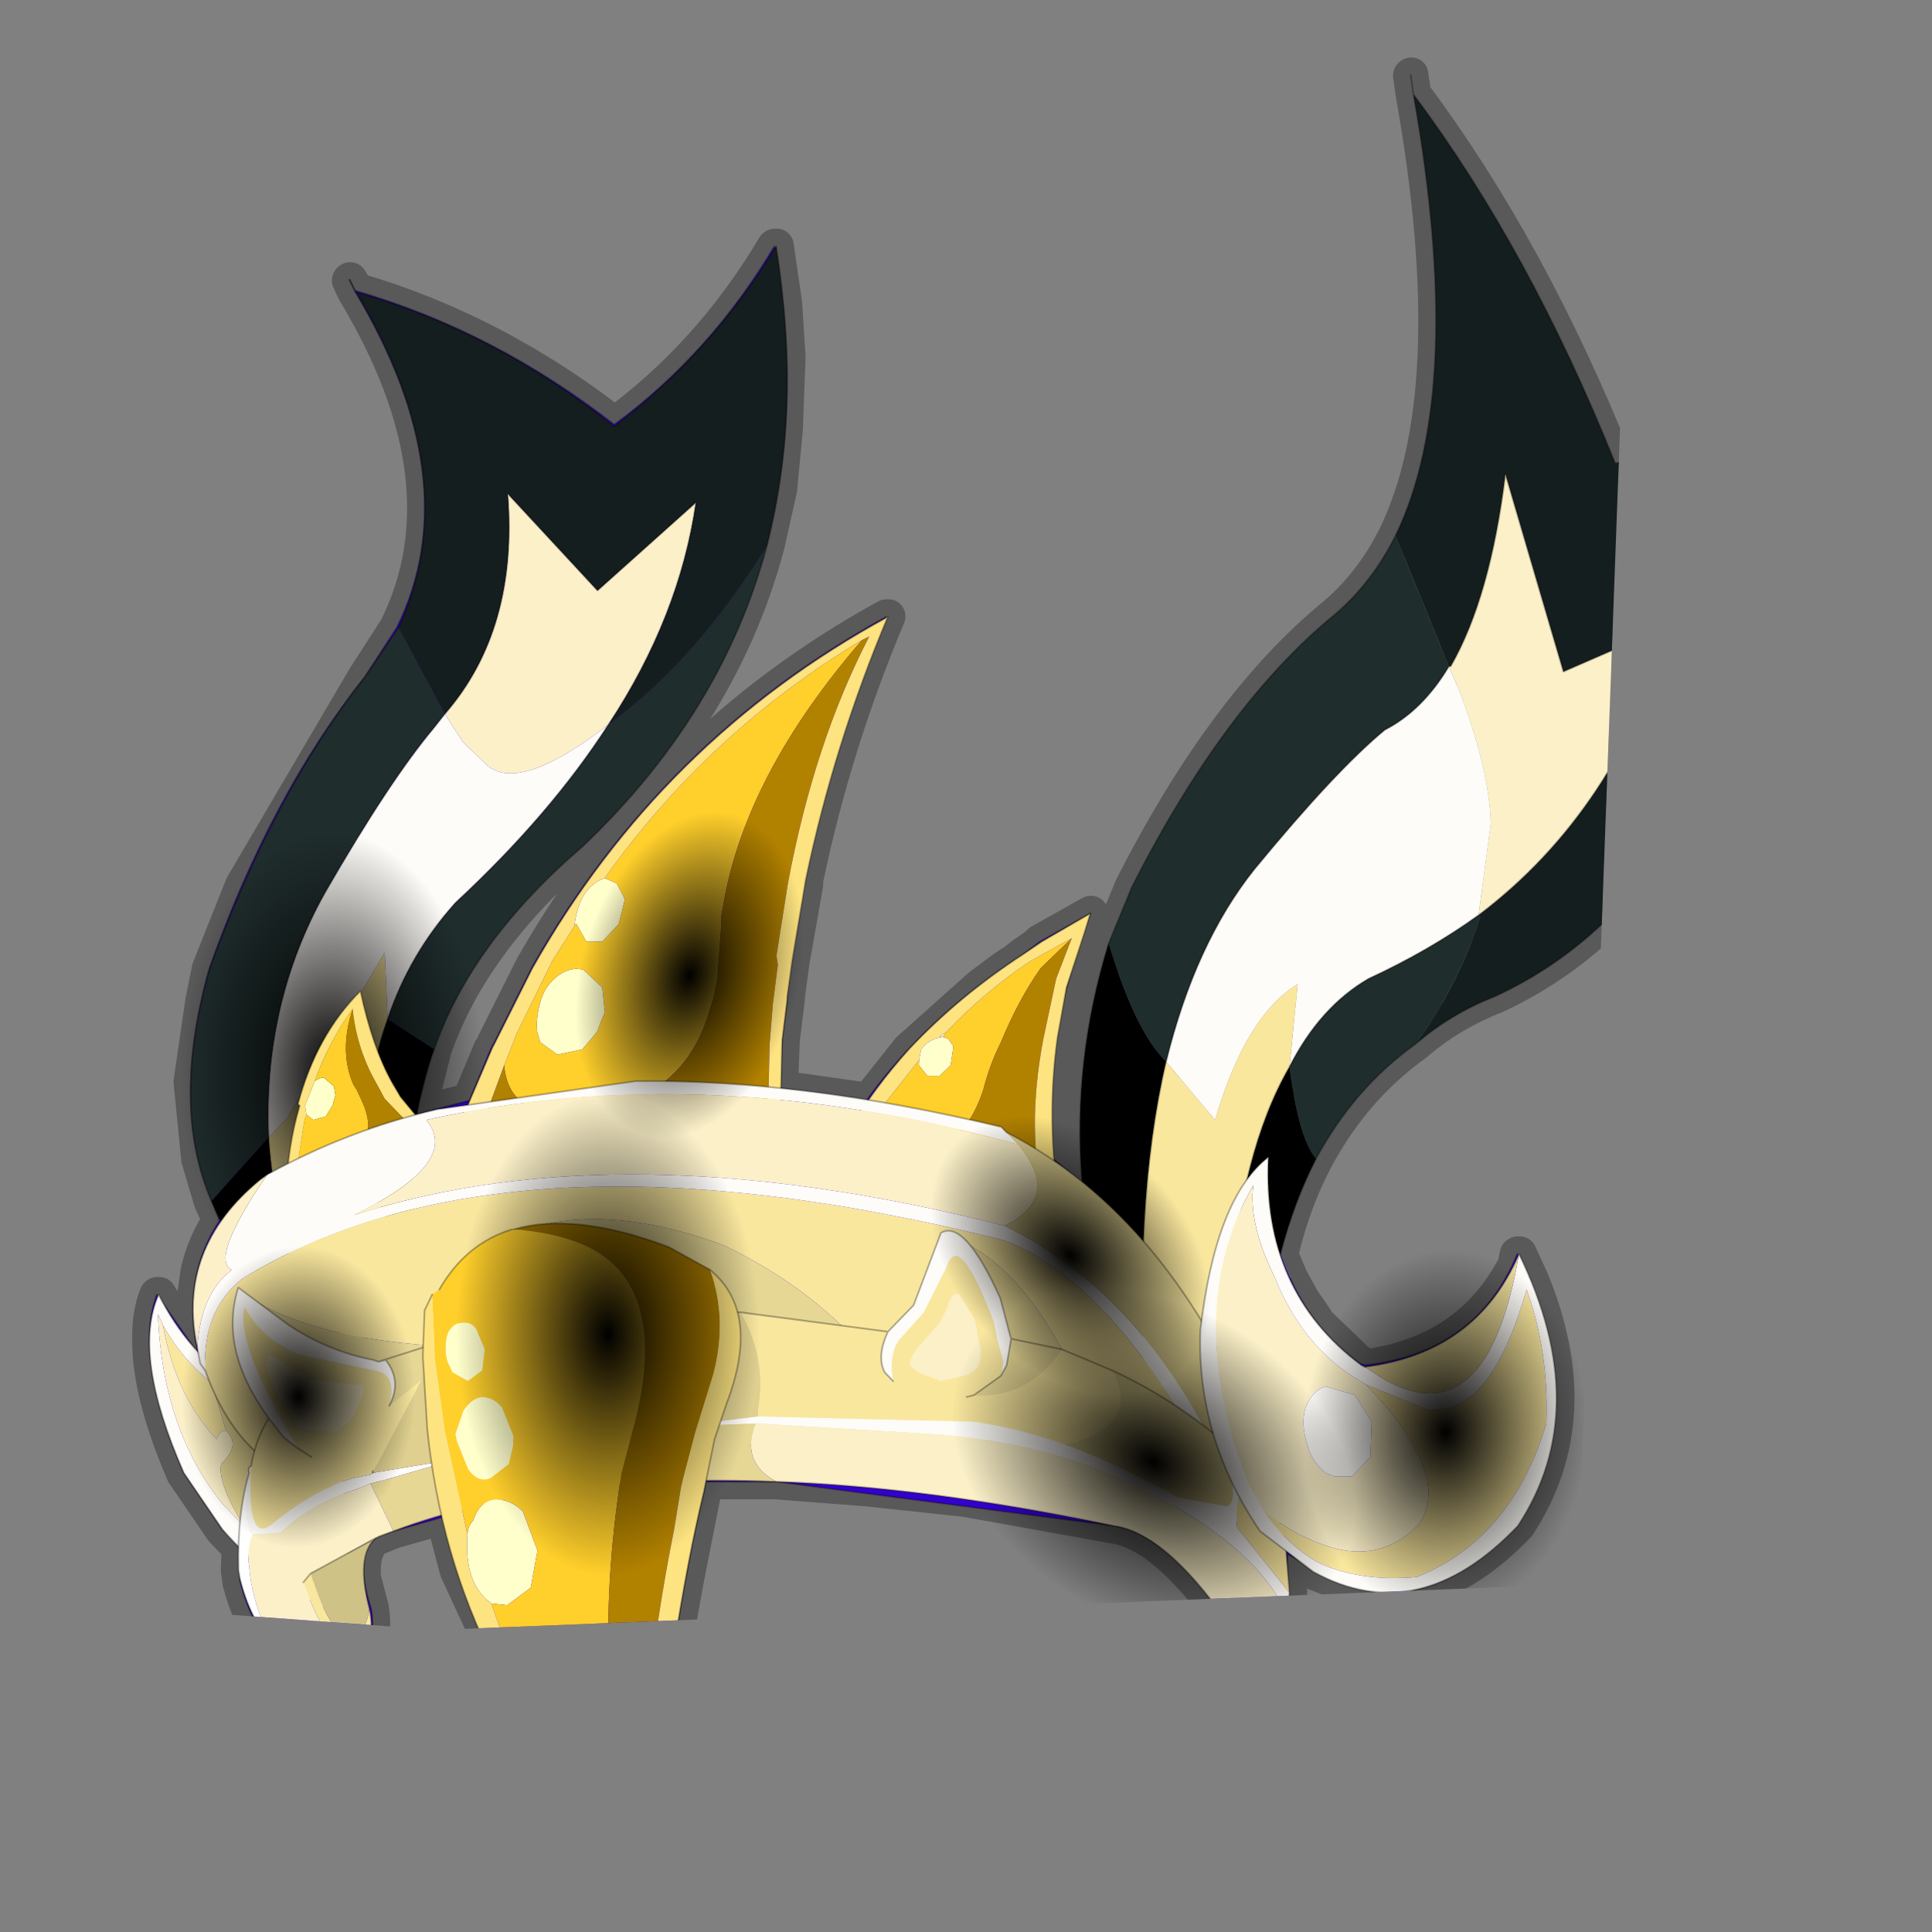 <?xml version="1.0" encoding="UTF-8" standalone="no"?>
<svg xmlns:xlink="http://www.w3.org/1999/xlink" height="520.0px" width="520.0px" xmlns="http://www.w3.org/2000/svg">
  <rect width="100%" height="100%" fill="#808080" stroke="none"/>
  <g transform="matrix(10.0, 0.0, 0.0, 10.0, 0.0, 0.0)">
    <use height="52.0" transform="matrix(1.0, 0.0, 0.0, 1.0, 0.0, 0.0)" width="52.0" xlink:href="#shape0"/>
    <use height="52.6" transform="matrix(0.95, 0.0, -0.035, 0.95, 3.619, 0.93)" width="50.0" xlink:href="#sprite0"/>
  </g>
  <defs>
    <g id="shape0" transform="matrix(1.0, 0.0, 0.0, 1.0, 0.0, 0.0)">
      <path d="M52.0 0.0 L52.0 52.0 0.0 52.0 0.0 0.0 52.0 0.0" fill="#33cc33" fill-opacity="0.0" fill-rule="evenodd" stroke="none"/>
    </g>
    <g id="sprite0" transform="matrix(1.0, 0.0, 0.0, 1.0, -7.5, -7.4)">
      <clipPath id="clipPath0" transform="matrix(1.0, 0.0, 0.0, 1.0, -7.5, -7.4)">
        <use height="52.6" transform="matrix(1.0, 0.0, 0.0, 1.0, 7.5, 7.4)" width="50.0" xlink:href="#shape1"/>
      </clipPath>
      <g clip-path="url(#clipPath0)">
        <use height="51.6" transform="matrix(1.0, 0.0, 0.0, 1.0, 8.8, 8.05)" width="46.65" xlink:href="#shape2"/>
        <use height="141.85" transform="matrix(0.065, -0.002, 0.005, 0.099, 9.0, 29.95)" width="148.25" xlink:href="#sprite1"/>
        <use height="50.6" transform="matrix(1.0, 0.0, 0.0, 1.0, 9.3, 8.55)" width="45.65" xlink:href="#shape4"/>
        <use height="141.85" transform="matrix(0.086, 0.033, -0.013, 0.064, 32.4, 40.85)" width="148.25" xlink:href="#sprite1"/>
        <use height="141.85" transform="matrix(0.065, -0.002, 0.005, 0.099, 17.1, 37.35)" width="148.25" xlink:href="#sprite1"/>
        <use height="141.85" transform="matrix(0.048, -0.002, -0.007, 0.067, 21.15, 29.45)" width="148.25" xlink:href="#sprite1"/>
        <use height="141.85" transform="matrix(0.05, -0.002, 0.003, 0.062, 9.65, 41.75)" width="148.25" xlink:href="#sprite1"/>
        <use height="141.85" transform="matrix(0.058, 0.037, -0.017, 0.045, 32.2, 36.05)" width="148.25" xlink:href="#sprite1"/>
        <use height="141.85" transform="matrix(0.055, 0.035, -0.025, 0.067, 43.8, 39.65)" width="148.25" xlink:href="#sprite1"/>
      </g>
    </g>
    <g id="shape1" transform="matrix(1.0, 0.0, 0.0, 1.0, -7.5, -7.4)">
      <path d="M57.5 8.7 L57.5 58.7 25.25 60.0 7.5 58.7 7.5 8.7 44.45 7.4 57.5 8.7" fill="#000000" fill-opacity="0.302" fill-rule="evenodd" stroke="none"/>
    </g>
    <g id="shape2" transform="matrix(1.0, 0.0, 0.0, 1.0, -8.8, -8.05)">
      <path d="M43.8 9.1 Q47.25 13.5 49.9 19.55 52.8 18.9 54.95 16.1 54.85 31.0 47.05 34.65 45.8 35.15 44.85 36.0 43.15 37.25 42.15 39.25 41.55 40.45 41.25 41.95 L41.25 42.0 41.55 42.65 41.9 43.25 42.3 43.8 42.3 43.85 43.65 45.1 43.75 45.15 Q46.7 44.75 47.9 42.25 L47.95 41.95 48.0 42.0 48.0 41.95 48.35 42.65 Q50.15 46.6 48.25 49.65 46.25 51.8 44.1 51.5 L43.75 51.45 42.5 50.95 41.75 50.4 41.85 51.55 41.8 52.15 Q41.6 53.35 40.1 52.35 38.25 49.85 36.8 49.65 L32.6 48.9 29.8 48.6 27.2 48.4 26.4 48.4 25.2 48.4 25.15 48.7 24.85 50.55 Q24.3 53.9 23.9 59.15 21.85 57.3 20.4 55.2 L20.3 55.0 18.25 50.9 17.8 49.4 16.4 49.8 16.05 49.95 16.0 49.95 15.9 50.0 Q15.5 50.35 15.6 51.15 L15.85 52.0 Q16.0 52.75 15.75 53.2 15.4 53.65 14.45 53.7 L14.25 53.7 13.6 53.45 13.05 53.0 Q12.45 52.4 12.1 51.2 L12.1 51.15 12.05 50.9 12.05 50.25 11.55 49.75 10.4 48.15 Q9.35 45.9 9.3 44.4 9.25 43.65 9.45 43.1 L9.5 43.15 9.5 43.1 10.15 44.15 10.7 44.75 10.65 44.6 10.5 43.35 10.6 42.4 Q10.75 41.65 11.15 41.0 L11.1 40.85 10.9 40.45 10.5 39.25 10.2 37.05 10.45 34.75 10.6 33.85 11.45 31.5 14.7 25.6 15.55 24.2 Q17.45 20.05 14.0 14.65 L13.85 14.35 14.05 14.65 Q18.0 15.8 21.5 18.45 24.15 16.45 25.85 13.4 L25.9 13.5 25.9 13.4 26.2 15.05 26.35 16.55 26.35 18.6 26.25 20.3 25.95 21.9 Q24.85 26.65 21.05 30.4 18.0 33.1 17.05 36.15 L16.65 38.0 17.15 37.85 18.1 37.6 18.65 36.15 18.7 36.1 18.75 36.0 18.75 35.95 19.75 33.8 Q23.15 27.4 29.4 23.9 L29.4 23.95 29.45 23.9 Q28.05 27.55 27.4 31.35 L27.4 31.5 27.1 33.65 27.0 34.65 27.0 34.75 26.9 35.9 26.9 36.7 26.9 37.25 29.4 37.6 30.5 36.15 32.45 34.35 33.1 33.85 33.4 33.65 33.65 33.45 34.0 33.2 34.1 33.1 34.8 32.7 35.5 32.3 35.35 32.85 34.9 34.4 34.7 35.8 Q34.6 36.8 34.65 37.85 L34.75 39.3 35.55 39.9 35.45 38.15 Q35.4 35.65 36.05 33.15 L36.65 31.55 Q39.1 26.35 42.15 23.8 43.15 22.9 43.75 21.6 45.6 17.5 43.8 9.1 L43.7 8.55 M35.55 39.9 L37.35 41.6 37.45 39.55 Q37.55 37.9 37.8 36.5 38.5 33.15 40.1 31.05 42.3 28.25 43.65 27.1 44.7 26.55 45.4 25.3 L45.45 25.3 Q46.5 23.35 46.8 19.85 L48.65 25.45 51.7 24.1 Q50.3 29.4 46.5 32.35 45.15 33.35 43.45 34.15 42.1 34.95 41.3 36.65 40.6 37.95 40.25 39.8 L40.8 39.2 Q40.8 40.75 41.25 42.0 M47.9 42.25 L48.0 42.0 M25.9 13.5 Q24.1 16.45 21.5 18.5 18.0 15.8 14.05 14.7 17.4 20.0 15.6 24.2 L14.7 25.6 M11.1 40.85 L11.2 41.0 12.25 39.85 12.45 39.7 12.6 39.65 12.5 38.8 12.45 38.65 Q12.2 36.1 12.95 33.9 L13.1 33.35 13.8 31.7 14.7 30.1 16.7 27.05 17.0 26.65 17.2 26.4 17.25 26.4 Q18.85 24.1 18.6 20.75 L18.55 20.4 21.2 23.15 23.9 20.65 Q23.55 23.9 21.65 26.95 20.1 29.5 17.5 32.0 16.25 33.45 15.7 35.3 15.5 35.7 15.45 36.2 L15.9 37.1 16.15 37.5 16.55 38.05 16.65 38.0 17.2 37.85 18.1 37.65 18.1 37.6 M14.05 14.7 L14.05 14.65 14.0 14.65 M29.4 23.95 Q23.15 27.45 19.75 33.85 L18.75 36.0 M15.45 36.2 L14.95 34.55 14.9 34.5 Q13.8 35.65 13.35 37.45 L13.25 37.7 13.3 37.75 Q13.1 38.5 13.05 39.4 L13.35 39.25 15.25 38.45 16.2 38.15 16.55 38.05 M13.05 39.4 L12.6 39.65 M11.15 41.0 L11.2 41.0 Q10.75 41.65 10.6 42.4 M16.15 46.25 Q16.5 45.55 16.0 44.95 L15.8 45.0 15.65 44.95 Q14.35 44.7 13.2 43.95 L12.0 43.15 11.75 42.9 Q11.25 44.65 12.75 46.6 L13.2 47.15 14.0 47.7 M18.7 36.1 L18.15 37.65 18.0 37.95 17.9 38.15 26.6 39.7 26.95 39.8 26.9 37.6 26.9 37.25 26.9 36.7 M18.15 37.65 L18.1 37.65 M17.25 43.1 L17.05 43.55 17.05 44.55 17.05 44.6 17.05 44.85 17.1 45.4 17.25 46.9 17.4 47.9 17.45 47.95 17.75 49.35 17.8 49.4 M25.2 48.4 L25.4 47.2 25.55 46.8 25.55 46.7 25.7 46.2 Q26.25 44.65 25.95 43.6 L25.1 42.4 23.9 41.75 Q21.9 41.0 20.45 41.1 L19.5 41.25 Q18.15 41.65 17.45 42.95 M10.45 34.75 L10.6 33.9 11.45 31.5 M10.7 44.75 L10.75 45.05 10.9 45.25 11.05 45.55 11.25 46.0 12.4 47.55 Q12.5 47.0 12.75 46.6 M17.75 49.35 L16.4 49.8 M12.4 47.55 L12.3 47.95 Q12.2 48.0 12.25 48.15 L12.05 49.5 12.05 49.55 12.05 50.25 M14.1 51.0 Q14.5 50.7 15.15 50.35 L15.6 50.15 15.9 50.0 M15.6 51.15 L15.8 52.0 Q16.0 52.75 15.75 53.2 M14.25 53.7 L13.55 53.4 13.1 53.0 Q12.45 52.35 12.1 51.15 M17.05 44.6 L15.8 45.0 M9.5 43.15 Q9.25 43.7 9.3 44.4 M34.0 33.2 L34.15 33.1 34.8 32.7 M30.5 36.15 L29.45 37.6 29.9 37.65 32.3 38.15 33.2 38.35 33.35 38.5 34.2 39.0 34.75 39.3 M25.95 43.6 L26.0 43.6 28.85 43.95 30.2 44.15 30.9 43.4 31.6 41.35 Q31.95 41.15 32.45 41.75 L33.35 43.2 33.65 44.2 33.7 44.35 35.15 44.65 36.6 45.25 38.45 46.3 39.25 46.8 39.55 47.05 Q39.05 45.6 39.05 44.1 L39.1 43.85 37.35 41.6 M29.45 37.6 L29.4 37.6 M30.4 45.55 L30.15 45.3 Q29.9 44.85 30.2 44.15 M41.75 50.4 L40.95 49.8 40.35 48.85 40.1 48.4 39.55 47.05 M33.7 44.35 L33.6 45.1 33.45 45.4 32.8 45.9 M39.1 43.85 Q39.35 41.1 40.25 39.8" fill="none" stroke="#000000" stroke-linecap="round" stroke-linejoin="round" stroke-opacity="0.302" stroke-width="1.0"/>
      <path d="M40.85 40.1 Q40.95 41.45 41.55 42.65 42.25 44.1 43.6 45.05 L43.75 45.1 Q46.9 44.75 47.95 41.95 50.25 46.35 48.2 49.65 45.5 52.65 42.5 50.85 L41.75 50.45 41.8 51.6 41.75 52.2 Q41.6 53.35 40.15 52.35 38.25 49.85 36.8 49.65 L27.2 48.4 25.2 48.4 25.15 48.7 Q24.4 52.35 23.9 59.15 19.25 55.0 17.8 49.4 L16.4 49.8 15.95 49.95 15.9 50.0 Q15.3 50.5 15.85 52.0 16.2 53.65 14.45 53.7 L13.6 53.45 13.05 53.0 Q12.45 52.4 12.1 51.2 L12.1 50.85 12.1 50.25 11.55 49.75 10.4 48.15 Q8.85 44.85 9.45 43.1 L10.7 44.8 10.65 44.65 Q10.15 42.6 11.15 41.0 L10.9 40.4 Q9.65 37.75 10.6 33.85 12.15 28.95 14.7 25.6 L15.55 24.2 Q17.45 20.05 14.0 14.65 18.0 15.8 21.5 18.45 24.15 16.45 25.85 13.4 26.85 18.0 25.9 21.9 24.85 26.65 21.0 30.35 18.0 33.1 17.0 36.15 L16.6 38.0 16.55 38.05 15.9 37.1 15.45 36.2 Q15.5 35.7 15.7 35.3 16.2 33.45 17.5 31.95 20.05 29.5 21.6 26.95 23.5 23.85 23.9 20.6 L21.15 23.2 18.55 20.35 Q18.95 24.15 17.05 26.6 L16.65 27.0 Q15.45 28.55 13.85 31.7 12.1 34.85 12.45 38.65 L12.65 39.6 12.5 39.7 12.2 39.85 Q11.55 40.35 11.15 41.0 11.55 40.35 12.2 39.85 L12.5 39.7 12.65 39.6 12.45 38.65 Q12.1 34.85 13.85 31.7 15.45 28.55 16.65 27.0 L17.05 26.6 Q18.95 24.15 18.55 20.35 L21.15 23.2 23.9 20.6 Q23.5 23.85 21.6 26.95 20.05 29.5 17.5 31.95 16.2 33.45 15.7 35.3 15.5 35.7 15.45 36.2 L15.9 37.1 16.55 38.05 16.6 38.0 17.15 37.85 18.1 37.6 18.65 36.15 18.75 35.95 19.75 33.8 Q23.15 27.4 29.4 23.9 28.0 27.55 27.3 31.35 L27.05 33.65 27.0 34.6 27.0 34.75 26.9 35.85 26.9 37.25 29.35 37.6 Q30.95 35.25 33.65 33.45 L34.1 33.1 35.5 32.3 35.3 32.85 34.9 34.4 Q34.4 36.8 34.7 39.25 L35.45 39.85 37.4 41.6 39.05 43.85 Q39.4 40.35 40.8 39.2 L40.85 40.1 M16.55 38.05 L16.2 38.15 15.3 38.45 Q14.25 38.8 13.3 39.3 L13.05 39.4 13.25 37.7 13.3 37.45 Q13.75 35.55 14.95 34.45 L14.95 34.5 15.45 36.2 14.95 34.5 14.95 34.45 Q13.75 35.55 13.3 37.45 L13.25 37.7 13.05 39.4 13.3 39.3 Q14.25 38.8 15.3 38.45 L16.2 38.15 16.55 38.05 M15.9 50.0 L15.1 50.4 14.05 51.05 15.1 50.4 15.9 50.0 M39.55 47.0 L40.05 48.35 40.35 48.85 40.95 49.8 41.75 50.45 40.95 49.8 40.35 48.85 40.05 48.35 39.55 47.0 39.25 46.8 38.45 46.25 36.6 45.25 35.2 44.7 35.2 44.75 33.7 44.3 33.65 44.2 33.3 43.2 32.45 41.75 Q32.0 41.15 31.6 41.35 L30.9 43.35 30.2 44.15 28.8 43.9 26.0 43.6 25.9 43.65 Q25.7 42.9 25.1 42.4 L23.9 41.75 Q21.9 41.05 20.55 41.1 L19.5 41.25 Q18.15 41.65 17.45 42.95 18.15 41.65 19.5 41.25 L20.55 41.1 Q21.9 41.05 23.9 41.75 L25.1 42.4 Q25.7 42.9 25.9 43.65 L26.0 43.6 28.8 43.9 30.2 44.15 30.9 43.35 31.6 41.35 Q32.0 41.15 32.45 41.75 L33.3 43.2 33.65 44.2 33.7 44.3 35.2 44.75 35.2 44.7 36.6 45.25 38.45 46.25 39.25 46.8 39.55 47.0 Q39.0 45.6 39.05 44.1 L39.05 43.85 39.05 44.1 Q39.0 45.6 39.55 47.0 M32.8 45.95 L33.4 45.4 33.6 45.05 33.7 44.3 33.6 45.05 33.4 45.4 32.8 45.95 M30.2 44.15 Q29.95 44.9 30.15 45.3 L30.4 45.6 30.15 45.3 Q29.95 44.9 30.2 44.15 M25.9 43.65 Q26.25 44.7 25.7 46.2 L25.55 46.7 25.5 46.8 25.4 47.2 25.2 48.4 25.4 47.2 25.5 46.8 25.55 46.7 25.7 46.2 Q26.25 44.7 25.9 43.65 M29.35 37.6 L29.85 37.65 32.25 38.15 33.25 38.4 33.35 38.5 34.2 38.95 34.7 39.25 34.2 38.95 33.35 38.5 33.25 38.4 32.25 38.15 29.85 37.65 29.35 37.6 M15.8 45.0 L16.0 45.05 Q16.55 45.6 16.15 46.25 16.55 45.6 16.0 45.05 L15.8 45.0 15.7 45.0 Q14.4 44.75 13.15 44.05 L12.1 43.25 11.75 42.9 Q11.25 44.65 12.75 46.65 L12.35 47.55 11.3 46.1 11.0 45.5 10.9 45.25 10.8 45.05 10.7 44.8 10.8 45.05 10.9 45.25 11.0 45.5 11.3 46.1 12.35 47.55 12.75 46.65 Q11.25 44.65 11.75 42.9 L12.1 43.25 13.15 44.05 Q14.4 44.75 15.7 45.0 L15.8 45.0 17.1 44.6 17.05 44.55 17.05 43.55 17.25 43.1 17.05 43.55 17.05 44.55 17.1 44.6 15.8 45.0 M17.8 49.4 L17.5 47.95 17.45 47.9 17.25 46.9 17.1 45.3 17.05 44.85 17.1 44.6 17.05 44.85 17.1 45.3 17.25 46.9 17.45 47.9 17.5 47.95 17.8 49.4 M14.0 47.75 L13.2 47.15 12.75 46.65 13.2 47.15 14.0 47.75 M12.35 47.55 L12.25 47.95 12.2 48.15 12.1 49.55 12.1 49.6 12.1 50.25 12.1 49.6 12.1 49.55 12.2 48.15 12.25 47.95 12.35 47.55 M12.65 39.6 L13.05 39.4 12.65 39.6 M26.9 37.25 L26.9 37.55 26.95 39.75 17.9 38.1 17.95 37.95 18.1 37.6 17.95 37.95 17.9 38.1 26.95 39.75 26.9 37.55 26.9 37.25" fill="#3300cc" fill-rule="evenodd" stroke="none"/>
      <path d="M41.55 42.65 Q42.25 44.1 43.6 45.05 L43.75 45.1 Q46.9 44.75 47.95 41.95 50.25 46.35 48.2 49.65 45.5 52.65 42.5 50.85 L41.75 50.45 41.8 51.6 41.75 52.2 Q41.6 53.35 40.15 52.35 38.25 49.85 36.8 49.65 L27.2 48.4 25.2 48.4 25.15 48.7 Q24.4 52.35 23.9 59.15 19.25 55.0 17.8 49.4 L16.4 49.8 15.95 49.95 15.9 50.0 Q15.3 50.5 15.85 52.0 16.2 53.65 14.45 53.7 L13.6 53.45 13.05 53.0 Q12.45 52.4 12.1 51.2 L12.1 50.85 12.1 50.25 11.55 49.75 10.4 48.15 Q8.85 44.85 9.45 43.1 L10.7 44.8 10.65 44.65 Q10.15 42.6 11.15 41.0 L10.9 40.4 Q9.65 37.75 10.6 33.85 12.15 28.95 14.7 25.6 L15.55 24.2 Q17.45 20.05 14.0 14.65 L13.85 14.35 M37.4 41.6 L39.05 43.85 Q39.4 40.35 40.8 39.2 L40.85 40.1 M11.15 41.0 Q11.55 40.35 12.2 39.85 L12.5 39.7 12.65 39.6 12.45 38.65 Q12.1 34.85 13.85 31.7 15.45 28.55 16.65 27.0 L17.05 26.6 Q18.95 24.15 18.55 20.35 L21.15 23.2 23.9 20.6 Q23.5 23.85 21.6 26.95 20.05 29.5 17.5 31.95 16.2 33.45 15.7 35.3 15.5 35.7 15.45 36.2 L15.9 37.1 16.55 38.05 16.6 38.0 17.0 36.15 Q18.0 33.1 21.0 30.35 24.85 26.65 25.9 21.9 26.85 18.0 25.85 13.4 24.15 16.45 21.5 18.45 18.0 15.8 14.0 14.65 M15.45 36.2 L14.95 34.5 14.95 34.45 Q13.75 35.55 13.3 37.45 L13.25 37.7 13.05 39.4 13.3 39.3 Q14.25 38.8 15.3 38.45 L16.2 38.15 16.55 38.05 M16.6 38.0 L17.15 37.85 18.1 37.6 18.65 36.15 18.75 35.95 19.75 33.8 Q23.15 27.4 29.4 23.9 28.0 27.55 27.3 31.35 L27.05 33.65 27.0 34.6 27.0 34.75 26.9 35.85 26.9 37.25 29.35 37.6 Q30.95 35.25 33.65 33.45 L34.1 33.1 35.5 32.3 35.3 32.85 34.9 34.4 Q34.4 36.8 34.7 39.25 L35.45 39.85 M18.1 37.6 L17.95 37.95 17.9 38.1 26.95 39.75 26.9 37.55 26.9 37.25 M17.45 42.95 Q18.15 41.65 19.5 41.25 L20.55 41.1 Q21.9 41.05 23.9 41.75 L25.1 42.4 Q25.7 42.9 25.9 43.65 L26.0 43.6 28.8 43.9 30.2 44.15 30.9 43.35 31.6 41.35 Q32.0 41.15 32.45 41.75 L33.3 43.2 33.65 44.2 33.7 44.3 35.2 44.75 35.2 44.7 36.6 45.25 38.45 46.25 39.25 46.8 39.55 47.0 Q39.0 45.6 39.05 44.1 L39.05 43.85 M10.7 44.8 L10.8 45.05 10.9 45.25 11.0 45.5 11.3 46.1 12.35 47.55 12.75 46.65 Q11.25 44.65 11.75 42.9 L12.1 43.25 13.15 44.05 Q14.4 44.75 15.7 45.0 L15.8 45.0 17.1 44.6 17.05 44.55 17.05 43.55 17.25 43.1 M13.05 39.4 L12.65 39.6 M12.1 50.25 L12.1 49.6 12.1 49.55 12.2 48.15 12.25 47.95 12.35 47.55 M12.75 46.65 L13.2 47.15 14.0 47.75 M17.1 44.6 L17.05 44.85 17.1 45.3 17.25 46.9 17.45 47.9 17.5 47.95 17.8 49.4 M16.15 46.25 Q16.55 45.6 16.0 45.05 L15.8 45.0 M34.7 39.25 L34.2 38.95 33.35 38.5 33.25 38.4 32.25 38.15 29.85 37.65 29.35 37.6 M25.2 48.4 L25.4 47.2 25.5 46.8 25.55 46.7 25.7 46.2 Q26.25 44.7 25.9 43.65 M30.4 45.6 L30.15 45.3 Q29.95 44.9 30.2 44.15 M33.7 44.3 L33.6 45.05 33.4 45.4 32.8 45.95 M41.75 50.45 L40.95 49.8 40.35 48.85 40.05 48.35 39.55 47.0 M14.05 51.05 L15.1 50.4 15.9 50.0" fill="none" stroke="#000000" stroke-linecap="round" stroke-linejoin="round" stroke-opacity="0.302" stroke-width="0.05"/>
      <path d="M12.45 38.65 L12.95 38.1 15.55 33.4 15.7 35.3 Q15.0 37.45 15.45 40.15 L16.7 42.5 15.2 44.5 13.75 43.65 Q12.7 41.05 12.45 38.65" fill="#f9e79e" fill-rule="evenodd" stroke="none"/>
      <path d="M17.0 26.65 Q19.0 24.25 18.55 20.4 L21.2 23.15 23.9 20.65 Q23.55 23.9 21.65 26.95 19.2 28.9 18.25 28.1 L17.55 27.45 17.0 26.65" fill="#fbf0c8" fill-rule="evenodd" stroke="none"/>
      <path d="M17.0 26.65 L17.55 27.45 18.25 28.1 Q19.2 28.9 21.65 26.95 20.1 29.5 17.5 32.0 16.25 33.45 15.7 35.3 L15.55 33.4 12.95 38.1 12.45 38.65 Q12.15 34.85 13.8 31.7 15.5 28.55 16.7 27.05 L17.0 26.65" fill="#fefcf8" fill-rule="evenodd" stroke="none"/>
      <path d="M21.65 26.95 Q23.55 23.9 23.9 20.65 L21.2 23.15 18.55 20.4 Q19.0 24.25 17.0 26.65 L15.6 24.2 Q17.4 20.0 14.05 14.7 18.0 15.8 21.5 18.5 24.15 16.45 25.9 13.4 26.8 18.0 25.95 21.9 24.05 25.15 21.65 26.95" fill="#151e1e" fill-rule="evenodd" stroke="none"/>
      <path d="M21.65 26.95 Q24.05 25.15 25.95 21.9 24.85 26.65 21.05 30.4 18.0 33.1 17.05 36.15 L15.7 35.3 Q16.25 33.45 17.5 32.0 20.1 29.5 21.65 26.95 M15.6 24.2 L17.0 26.65 16.7 27.05 Q15.5 28.55 13.8 31.7 12.15 34.85 12.45 38.65 L10.9 40.45 Q9.65 37.75 10.6 33.9 12.2 28.95 14.7 25.6 L15.6 24.2" fill="#202d2d" fill-rule="evenodd" stroke="none"/>
      <path d="M15.7 35.3 L17.05 36.15 Q16.1 39.05 16.9 42.15 L16.7 42.5 15.45 40.15 Q15.0 37.45 15.7 35.3 M12.45 38.65 Q12.7 41.05 13.75 43.65 11.75 42.35 10.9 40.45 L12.45 38.65" fill="#000000" fill-rule="evenodd" stroke="none"/>
      <path d="M17.0 26.65 Q19.0 24.25 18.55 20.4 L21.2 23.15 23.9 20.65 Q23.55 23.9 21.65 26.95 20.1 29.5 17.5 32.0 16.25 33.45 15.7 35.3 15.0 37.45 15.45 40.15 L16.7 42.5 16.9 42.15 Q16.1 39.05 17.05 36.15 18.0 33.1 21.05 30.4 24.85 26.65 25.95 21.9 26.8 18.0 25.9 13.4 24.15 16.45 21.5 18.5 18.0 15.8 14.05 14.7 17.4 20.0 15.6 24.2 M10.9 40.45 Q9.65 37.75 10.6 33.9 12.2 28.95 14.7 25.6 L15.6 24.2 M14.05 14.7 L13.85 14.35 M17.0 26.65 L16.7 27.05 Q15.5 28.55 13.8 31.7 12.15 34.85 12.45 38.65 12.7 41.05 13.75 43.65 L15.2 44.5 16.7 42.5 M10.9 40.45 Q11.75 42.35 13.75 43.65" fill="none" stroke="#000000" stroke-linecap="round" stroke-linejoin="round" stroke-opacity="0.302" stroke-width="0.05"/>
    </g>
    <g id="sprite1" transform="matrix(1.0, 0.0, 0.0, 1.0, 0.0, 0.0)">
      <use height="141.85" transform="matrix(1.0, 0.0, 0.0, 1.0, 0.0, 0.0)" width="148.25" xlink:href="#shape3"/>
    </g>
    <g id="shape3" transform="matrix(1.0, 0.0, 0.0, 1.0, 0.0, 0.0)">
      <path d="M110.15 10.7 Q133.55 23.85 143.25 48.75 154.05 76.6 141.5 102.75 128.95 128.9 100.3 138.05 71.7 147.25 43.8 134.05 15.9 120.85 5.05 93.05 -5.8 65.25 6.75 39.15 L6.8 39.05 Q19.4 12.95 48.0 3.75 76.6 -5.4 104.5 7.8 L110.15 10.7" fill="url(#gradient0)" fill-rule="evenodd" stroke="none"/>
    </g>
    <radialGradient cx="0" cy="0" gradientTransform="matrix(0.091, 0.0, 0.0, 0.095, 74.1, 70.9)" gradientUnits="userSpaceOnUse" id="gradient0" r="819.2" spreadMethod="pad">
      <stop offset="0.0" stop-color="#000000"/>
      <stop offset="0.886" stop-color="#000000" stop-opacity="0.0"/>
    </radialGradient>
    <g id="shape4" transform="matrix(1.0, 0.0, 0.0, 1.0, -9.3, -8.55)">
      <path d="M43.75 21.6 Q45.6 17.5 43.8 9.1 47.25 13.5 49.9 19.55 52.8 18.9 54.95 16.1 54.85 31.0 47.05 34.65 45.8 35.15 44.85 36.0 46.0 34.35 46.55 32.4 L46.5 32.35 Q50.3 29.4 51.7 24.1 L48.65 25.45 46.8 19.85 Q46.5 23.35 45.45 25.3 L45.4 25.3 43.75 21.6" fill="#151e1e" fill-rule="evenodd" stroke="none"/>
      <path d="M45.4 25.3 L45.45 25.3 Q46.5 23.35 46.8 19.85 L48.65 25.45 51.7 24.1 Q50.3 29.4 46.5 32.35 L46.75 29.75 Q46.65 28.2 45.7 25.95 L45.4 25.3" fill="#fbf0c8" fill-rule="evenodd" stroke="none"/>
      <path d="M45.4 25.3 L45.7 25.95 Q46.65 28.2 46.75 29.75 L46.5 32.35 Q45.15 33.35 43.45 34.15 42.1 34.95 41.3 36.65 L41.45 34.3 Q40.0 35.2 39.25 38.15 L37.8 36.5 Q38.5 33.15 40.1 31.05 42.3 28.25 43.65 27.1 44.7 26.55 45.4 25.3" fill="#fefcf8" fill-rule="evenodd" stroke="none"/>
      <path d="M43.75 21.6 L45.4 25.3 Q44.7 26.55 43.65 27.1 42.3 28.25 40.1 31.05 38.5 33.15 37.8 36.5 36.9 35.65 36.05 33.15 L36.65 31.55 Q39.1 26.35 42.15 23.8 43.15 22.9 43.75 21.6 M46.5 32.35 L46.55 32.4 Q46.0 34.35 44.85 36.0 43.15 37.25 42.15 39.25 41.65 38.7 41.3 36.65 42.1 34.95 43.45 34.15 45.15 33.35 46.5 32.35" fill="#202d2d" fill-rule="evenodd" stroke="none"/>
      <path d="M42.15 39.25 Q40.7 42.3 40.8 47.0 L40.55 47.3 39.85 43.25 Q40.0 39.05 41.3 36.65 41.65 38.7 42.15 39.25 M37.6 46.6 Q34.25 39.8 36.05 33.15 36.9 35.65 37.8 36.5 37.0 40.55 37.6 46.6" fill="#000000" fill-rule="evenodd" stroke="none"/>
      <path d="M40.55 47.3 L38.7 48.8 37.6 46.6 Q37.0 40.55 37.8 36.5 L39.25 38.15 Q40.0 35.2 41.45 34.3 L41.3 36.65 Q40.0 39.05 39.85 43.25 L40.55 47.3" fill="#f9e79e" fill-rule="evenodd" stroke="none"/>
      <path d="M43.8 9.1 L43.7 8.55 M44.85 36.0 Q45.8 35.15 47.05 34.65 54.85 31.0 54.95 16.1 52.8 18.9 49.9 19.55 47.25 13.5 43.8 9.1 45.6 17.5 43.75 21.6 M45.4 25.3 L45.45 25.3 Q46.5 23.35 46.8 19.85 L48.65 25.45 51.7 24.1 Q50.3 29.4 46.5 32.35 45.15 33.35 43.45 34.15 42.1 34.95 41.3 36.65 40.0 39.05 39.85 43.25 L40.55 47.3 38.7 48.8 37.6 46.6 Q34.25 39.8 36.05 33.15 L36.65 31.55 Q39.1 26.35 42.15 23.8 43.15 22.9 43.75 21.6 M44.85 36.0 Q43.15 37.25 42.15 39.25 40.7 42.3 40.8 47.0 L40.55 47.3 M37.8 36.5 Q38.5 33.15 40.1 31.05 42.3 28.25 43.65 27.1 44.7 26.55 45.4 25.3 M37.6 46.6 Q37.0 40.55 37.8 36.5" fill="none" stroke="#000000" stroke-linecap="round" stroke-linejoin="round" stroke-opacity="0.302" stroke-width="0.05"/>
      <path d="M31.45 35.8 L31.35 35.8 31.55 35.65 31.45 35.8" fill="#fbf0c8" fill-rule="evenodd" stroke="none"/>
      <path d="M13.7 37.05 Q13.85 36.95 13.95 36.95 L14.25 37.2 14.3 37.45 14.25 37.65 14.25 37.7 14.05 38.05 13.7 38.15 13.5 38.0 13.45 37.75 13.7 37.05 M30.8 36.45 L30.85 36.15 Q31.05 35.85 31.45 35.8 L31.6 35.85 31.75 36.05 31.75 36.15 31.7 36.6 31.4 36.9 31.05 36.9 30.8 36.6 30.8 36.45" fill="#ffffcc" fill-rule="evenodd" stroke="none"/>
      <path d="M14.7 35.0 Q14.35 36.2 14.8 37.15 L14.9 37.3 15.05 37.6 Q15.45 38.4 15.1 38.9 14.35 39.9 13.3 39.4 L13.45 38.15 13.5 38.0 13.7 38.15 14.05 38.05 14.25 37.7 14.25 37.65 14.3 37.45 14.25 37.2 13.95 36.95 Q13.85 36.95 13.7 37.05 14.05 35.95 14.7 35.0 M29.6 38.05 L30.8 36.45 30.8 36.6 31.05 36.9 31.4 36.9 31.7 36.6 31.75 36.15 31.75 36.05 31.6 35.85 31.45 35.8 31.55 35.65 Q32.6 34.5 33.85 33.65 L35.0 33.0 34.15 33.85 Q33.55 34.75 33.1 35.95 32.8 36.6 32.65 37.3 31.9 39.85 29.6 38.05" fill="#ffcf2b" fill-rule="evenodd" stroke="none"/>
      <path d="M13.3 39.4 Q14.35 39.9 15.1 38.9 15.45 38.4 15.05 37.6 L14.9 37.3 14.8 37.15 Q14.35 36.2 14.7 35.0 14.85 36.15 15.5 37.2 L15.7 37.55 16.85 38.7 13.3 40.15 13.3 39.4 M34.5 40.5 L29.25 38.65 29.6 38.05 Q31.9 39.85 32.65 37.3 32.8 36.6 33.1 35.95 33.55 34.75 34.15 33.85 L35.0 33.0 34.6 34.15 34.3 35.85 Q33.9 38.45 34.5 40.5" fill="#b18100" fill-rule="evenodd" stroke="none"/>
      <path d="M14.7 35.0 Q14.05 35.95 13.7 37.05 L13.45 37.75 13.5 38.0 13.45 38.15 13.3 39.4 13.3 40.15 13.0 40.25 Q13.0 38.9 13.3 37.75 L13.25 37.7 Q13.7 35.75 14.9 34.5 15.3 36.1 15.9 37.1 L16.15 37.5 17.1 38.6 16.85 38.7 15.7 37.55 15.5 37.2 Q14.85 36.15 14.7 35.0 M29.25 38.65 L28.85 38.5 Q29.55 37.25 30.5 36.15 31.85 34.65 33.65 33.45 L34.15 33.1 35.5 32.3 35.35 32.85 34.9 34.4 34.7 35.8 Q34.45 38.2 34.95 40.65 L34.5 40.5 Q33.9 38.45 34.3 35.85 L34.6 34.15 35.0 33.0 33.85 33.65 Q32.6 34.5 31.55 35.65 L31.35 35.8 31.45 35.8 Q31.05 35.85 30.85 36.15 L30.8 36.45 29.6 38.05 29.25 38.65" fill="#fee481" fill-rule="evenodd" stroke="none"/>
      <path d="M13.3 40.15 L16.85 38.7 17.1 38.6 16.15 37.5 15.9 37.1 Q15.3 36.1 14.9 34.5 13.7 35.75 13.25 37.7 L13.3 37.75 Q13.0 38.9 13.0 40.25 L13.3 40.15 M29.25 38.65 L28.85 38.5 Q29.55 37.25 30.5 36.15 31.85 34.65 33.65 33.45 L34.15 33.1 35.5 32.3 35.35 32.85 34.9 34.4 34.7 35.8 Q34.45 38.2 34.95 40.65 L34.5 40.5 29.25 38.65" fill="none" stroke="#000000" stroke-linecap="round" stroke-linejoin="round" stroke-opacity="0.302" stroke-width="0.05"/>
      <path d="M20.95 32.6 L20.9 32.65 20.9 32.6 20.95 32.6" fill="#ffff99" fill-rule="evenodd" stroke="none"/>
      <path d="M21.7 31.3 L22.05 31.45 22.3 31.9 22.15 32.6 21.7 33.1 21.25 33.1 20.95 32.6 20.9 32.6 Q21.0 31.55 21.7 31.3 M20.5 34.05 Q20.85 33.8 21.2 33.9 L21.75 34.4 21.85 35.1 21.75 35.35 21.65 35.65 21.25 36.15 20.55 36.3 20.05 35.95 20.0 35.8 19.95 35.65 Q19.9 35.25 20.0 34.85 20.1 34.35 20.5 34.05" fill="#ffffcc" fill-rule="evenodd" stroke="none"/>
      <path d="M28.75 24.55 Q25.6 28.35 25.1 32.0 L25.05 32.35 25.05 32.8 25.0 34.2 24.9 34.75 24.8 35.1 Q24.3 37.0 22.65 37.6 19.3 38.65 19.05 36.6 L19.25 36.05 19.35 35.75 20.3 33.65 20.9 32.65 20.95 32.6 21.25 33.1 21.7 33.1 22.15 32.6 22.3 31.9 22.05 31.45 21.7 31.3 Q24.5 27.15 28.75 24.55 M20.5 34.05 Q20.1 34.35 20.0 34.85 19.9 35.25 19.95 35.65 L20.0 35.8 20.05 35.95 20.55 36.3 21.25 36.15 21.65 35.65 21.75 35.35 21.85 35.1 21.75 34.4 21.2 33.9 Q20.85 33.8 20.5 34.05" fill="#ffcf2b" fill-rule="evenodd" stroke="none"/>
      <path d="M19.05 36.6 Q19.3 38.65 22.65 37.6 24.3 37.0 24.8 35.1 L24.9 34.75 25.0 34.2 25.05 32.8 25.05 32.35 25.1 32.0 Q25.6 28.35 28.75 24.55 L28.95 24.45 Q27.5 27.45 26.9 31.45 L26.65 33.5 26.7 33.75 26.6 34.85 26.55 36.0 26.6 39.7 18.5 38.25 19.05 36.6" fill="#b18100" fill-rule="evenodd" stroke="none"/>
      <path d="M28.75 24.55 Q24.5 27.15 21.7 31.3 21.0 31.55 20.9 32.6 L20.9 32.65 20.3 33.65 19.35 35.75 19.25 36.05 19.05 36.6 18.5 38.25 17.9 38.15 18.7 36.1 18.75 36.0 19.75 33.85 Q23.15 27.4 29.45 23.9 28.05 27.55 27.4 31.35 L27.1 33.65 27.0 34.65 27.0 34.75 26.9 35.9 26.95 39.8 26.6 39.7 26.55 36.0 26.6 34.85 26.7 33.75 26.65 33.5 26.9 31.45 Q27.5 27.45 28.95 24.45 L28.75 24.55" fill="#fee481" fill-rule="evenodd" stroke="none"/>
      <path d="M18.5 38.25 L26.6 39.7 26.95 39.8 26.9 35.9 27.0 34.75 27.0 34.65 27.1 33.65 27.4 31.35 Q28.05 27.55 29.45 23.9 23.15 27.4 19.75 33.85 L18.75 36.0 18.7 36.1 17.9 38.15 18.5 38.25 Z" fill="none" stroke="#000000" stroke-linecap="round" stroke-linejoin="round" stroke-opacity="0.302" stroke-width="0.05"/>
      <path d="M9.65 43.95 Q10.2 44.9 11.1 45.6 L11.55 46.95 Q11.35 46.95 11.3 47.2 10.1 46.0 9.65 43.95" fill="#f9e79e" fill-rule="evenodd" stroke="none"/>
      <path d="M9.65 43.95 L9.5 43.65 Q9.75 46.95 11.55 49.05 L12.15 49.65 12.6 50.05 Q14.1 51.5 15.25 51.55 L15.35 52.25 14.9 52.15 Q12.9 51.25 11.55 49.75 L10.4 48.15 Q8.8 44.8 9.5 43.1 10.4 44.75 11.8 45.65 13.0 46.5 14.65 46.75 L14.75 47.1 Q13.0 46.8 11.75 46.05 L11.1 45.6 Q10.2 44.9 9.65 43.95" fill="#fefcf8" fill-rule="evenodd" stroke="none"/>
      <path d="M12.15 49.65 L11.55 49.05 Q9.75 46.95 9.5 43.65 L9.65 43.95 Q10.1 46.0 11.3 47.2 11.35 46.95 11.55 46.95 12.0 47.35 11.45 47.9 11.35 48.4 12.15 49.65" fill="#fbf0c8" fill-rule="evenodd" stroke="none"/>
      <path d="M11.1 45.6 L11.75 46.05 Q13.0 46.8 14.75 47.1 L15.25 51.55 Q14.1 51.5 12.6 50.05 L12.15 49.65 Q11.35 48.4 11.45 47.9 12.0 47.35 11.55 46.95 L11.1 45.6" fill="#e6d795" fill-rule="evenodd" stroke="none"/>
      <path d="M14.65 46.75 Q13.0 46.5 11.8 45.65 10.4 44.75 9.5 43.1 8.8 44.8 10.4 48.15 L11.55 49.75 Q12.9 51.25 14.9 52.15 L15.35 52.25" fill="none" stroke="#000000" stroke-linecap="round" stroke-linejoin="round" stroke-opacity="0.302" stroke-width="0.05"/>
      <path d="M10.9 45.25 Q10.75 43.55 11.85 42.65 19.2 38.05 33.35 41.55 36.75 42.7 40.4 49.55 L39.8 49.45 36.95 48.7 36.85 48.65 Q36.05 46.05 35.0 44.4 33.65 42.15 31.9 41.45 L33.2 48.0 31.55 47.75 Q30.75 46.05 29.55 44.65 27.9 42.85 25.45 41.7 21.45 40.25 18.9 41.65 L19.4 47.15 Q18.45 46.25 18.5 45.35 18.4 45.0 18.55 44.6 13.9 44.5 11.8 43.0 L15.3 48.15 13.95 48.4 Q11.9 47.8 10.9 45.25" fill="#f9e79e" fill-rule="evenodd" stroke="none"/>
      <path d="M10.65 44.6 Q10.7 43.05 11.55 42.4 10.9 42.1 12.45 39.7 14.65 38.45 17.2 37.85 L22.8 37.05 Q27.55 37.0 33.2 38.35 L33.35 38.5 33.7 38.85 Q24.7 36.4 16.9 38.15 17.95 39.35 14.95 40.85 22.45 38.4 33.4 41.15 38.0 43.35 40.55 49.5 L40.4 49.55 Q36.75 42.7 33.35 41.55 19.2 38.05 11.85 42.65 10.75 43.55 10.9 45.25 L10.75 45.05 10.65 44.6" fill="#fefcf8" fill-rule="evenodd" stroke="none"/>
      <path d="M12.45 39.7 Q10.9 42.1 11.55 42.4 10.7 43.05 10.65 44.6 9.95 41.8 12.25 39.85 L12.45 39.7 M33.4 41.15 Q22.45 38.4 14.95 40.85 17.95 39.35 16.9 38.15 24.7 36.4 33.7 38.85 35.0 40.35 33.4 41.15" fill="#fbf0c8" fill-rule="evenodd" stroke="none"/>
      <path d="M40.55 49.5 Q38.0 43.35 33.4 41.15 35.0 40.35 33.7 38.85 L33.35 38.5 Q38.1 40.9 40.9 47.25 L41.05 47.8 Q41.25 49.3 40.55 49.5 M15.3 48.15 L11.8 43.0 Q13.9 44.5 18.55 44.6 18.4 45.0 18.5 45.35 18.45 46.25 19.4 47.15 L18.9 41.65 Q21.45 40.25 25.45 41.7 27.9 42.85 29.55 44.65 30.75 46.05 31.55 47.75 25.6 47.0 19.45 47.6 L15.3 48.15 M33.2 48.0 L31.9 41.45 Q33.65 42.15 35.0 44.4 36.05 46.05 36.85 48.65 L33.2 48.0" fill="#e6d795" fill-rule="evenodd" stroke="none"/>
      <path d="M10.65 44.6 L10.75 45.05 10.9 45.25 Q11.9 47.8 13.95 48.4 L15.3 48.15 M40.4 49.55 L40.55 49.5 M33.35 38.5 L33.2 38.35 Q27.55 37.0 22.8 37.05 L17.2 37.85 Q14.65 38.45 12.45 39.7 L12.25 39.85 Q9.95 41.8 10.65 44.6 M31.55 47.75 L33.2 48.0 M36.95 48.7 L39.8 49.45 40.4 49.55 M31.55 47.75 Q25.6 47.0 19.45 47.6 L15.3 48.15 M33.35 38.5 Q38.1 40.9 40.9 47.25 L41.05 47.8 Q41.25 49.3 40.55 49.5 M36.85 48.65 L33.2 48.0" fill="none" stroke="#000000" stroke-linecap="round" stroke-linejoin="round" stroke-opacity="0.302" stroke-width="0.05"/>
      <path d="M12.75 46.6 L13.2 47.15 13.6 47.45 Q11.7 44.45 11.95 43.45 12.45 44.35 13.55 44.8 L15.7 45.25 Q16.35 45.35 16.15 46.25 L17.05 45.5 15.75 48.15 15.75 48.1 15.75 48.15 15.7 48.2 15.2 48.3 Q14.15 48.6 12.95 49.6 12.25 50.2 12.3 47.95 12.4 47.2 12.75 46.6 M26.0 43.6 L30.2 44.15 Q29.9 44.85 30.15 45.3 L30.4 45.55 30.35 45.25 Q30.3 44.6 30.6 44.3 L31.2 43.6 31.8 42.3 Q32.1 41.25 33.2 43.9 L33.3 44.35 33.5 45.0 33.45 45.4 32.7 45.95 Q34.25 46.05 35.15 44.65 L36.6 45.25 Q37.5 46.85 35.35 47.35 33.9 46.85 32.7 46.7 L26.6 46.55 26.6 46.35 Q26.8 44.9 26.0 43.6 M40.35 47.7 Q41.4 48.8 41.7 50.25 L41.85 51.55 40.3 49.7 Q40.2 49.05 40.4 48.65 L40.35 47.7 M15.8 52.0 Q16.2 53.7 14.45 53.7 L13.55 53.4 Q15.0 53.75 14.7 52.75 14.35 52.4 13.9 51.25 L14.1 51.0 Q14.6 52.45 15.1 52.75 15.7 52.9 15.8 52.0 M12.75 44.8 Q12.25 45.0 13.65 46.9 L14.65 47.0 15.05 46.7 Q15.7 45.55 15.15 45.65 L13.9 45.5 12.75 44.8 M14.0 47.7 L13.6 47.45 14.0 47.7 M32.2 43.1 Q31.95 43.0 31.85 43.5 L31.65 43.9 31.15 44.5 Q30.85 44.85 30.85 45.1 L31.1 45.3 31.75 45.55 32.4 45.4 Q32.85 45.3 32.85 44.85 L32.85 44.6 32.8 44.45 32.65 43.8 32.2 43.1 M32.5 46.0 L32.7 45.95 32.5 46.0" fill="#f9e79e" fill-rule="evenodd" stroke="none"/>
      <path d="M12.75 46.6 Q11.25 44.65 11.75 42.9 L13.2 43.95 Q14.35 44.7 15.65 44.95 L15.8 45.0 16.0 44.95 Q16.5 45.55 16.15 46.25 16.35 45.35 15.7 45.25 L13.55 44.8 Q12.45 44.35 11.95 43.45 11.7 44.45 13.6 47.45 L13.2 47.15 12.75 46.6 M30.2 44.15 L30.9 43.4 31.6 41.35 Q32.25 40.95 33.35 43.2 L33.65 44.2 33.7 44.35 33.6 45.1 33.45 45.4 33.5 45.0 33.3 44.35 33.2 43.9 Q32.1 41.25 31.8 42.3 L31.2 43.6 30.6 44.3 Q30.3 44.6 30.35 45.25 L30.4 45.55 30.15 45.3 Q29.9 44.85 30.2 44.15 M39.55 47.05 L40.25 47.65 40.35 47.7 40.4 48.65 Q40.2 49.05 40.3 49.7 L41.85 51.55 41.8 52.15 Q40.9 50.35 38.15 48.9 35.25 47.3 31.55 47.05 L26.55 46.75 25.35 46.8 24.2 46.85 26.6 46.55 32.7 46.7 Q33.9 46.85 35.35 47.35 36.85 47.9 38.6 48.85 L40.0 49.1 Q40.45 48.85 39.55 47.05 M12.25 48.15 Q12.2 48.0 12.3 47.95 12.25 50.2 12.95 49.6 14.15 48.6 15.2 48.3 L15.7 48.2 15.75 48.15 18.15 47.75 16.1 48.35 15.7 48.45 15.35 48.6 Q14.05 49.0 13.2 49.85 L12.4 49.9 Q12.15 49.5 12.25 48.15" fill="#fefcf8" fill-rule="evenodd" stroke="none"/>
      <path d="M41.8 52.15 Q41.6 53.35 40.1 52.35 38.25 49.85 36.8 49.65 31.5 48.55 27.2 48.4 26.15 47.85 26.55 46.75 L31.55 47.05 Q35.25 47.3 38.15 48.9 40.9 50.35 41.8 52.15 M16.4 49.8 L16.0 49.95 15.9 50.0 14.1 51.0 13.9 51.25 Q14.35 52.4 14.7 52.75 15.0 53.75 13.55 53.4 L13.1 53.0 Q12.45 51.8 12.35 50.8 12.25 50.35 12.4 49.9 L13.2 49.85 Q14.05 49.0 15.35 48.6 L15.7 48.45 16.4 49.8 M12.75 44.8 L13.9 45.5 15.15 45.65 Q15.7 45.55 15.05 46.7 L14.65 47.0 13.65 46.9 Q12.25 45.0 12.75 44.8 M32.2 43.1 L32.65 43.8 32.8 44.45 32.85 44.6 32.85 44.85 Q32.85 45.3 32.4 45.4 L31.75 45.55 31.1 45.3 30.85 45.1 Q30.85 44.85 31.15 44.5 L31.65 43.9 31.85 43.5 Q31.95 43.0 32.2 43.1" fill="#fbf0c8" fill-rule="evenodd" stroke="none"/>
      <path d="M15.9 50.0 Q15.35 50.5 15.8 52.0 15.7 52.9 15.1 52.75 14.6 52.45 14.1 51.0 L15.9 50.0" fill="#cfc286" fill-rule="evenodd" stroke="none"/>
      <path d="M16.15 46.25 Q16.5 45.55 16.0 44.95 L15.8 45.0 17.35 44.5 17.05 45.5 16.15 46.25 M33.7 44.35 L35.15 44.65 Q34.25 46.05 32.7 45.95 L33.45 45.4 33.6 45.1 33.7 44.35 M36.6 45.25 Q38.15 45.95 39.55 47.05 40.45 48.85 40.0 49.1 L38.6 48.85 Q36.85 47.9 35.35 47.35 37.5 46.85 36.6 45.25 M27.2 48.4 Q20.75 48.15 16.4 49.8 L15.7 48.45 16.1 48.35 18.15 47.75 23.85 46.9 24.2 46.85 25.35 46.8 26.55 46.75 Q26.15 47.85 27.2 48.4" fill="#e6d795" fill-rule="evenodd" stroke="none"/>
      <path d="M17.35 44.5 Q21.85 43.45 26.0 43.6 26.8 44.9 26.6 46.35 L26.6 46.55 24.2 46.85 23.85 46.9 18.15 47.75 15.75 48.15 15.75 48.1 15.75 48.15 17.05 45.5 17.35 44.5" fill="#dfd090" fill-rule="evenodd" stroke="none"/>
      <path d="M13.1 53.0 Q12.45 52.35 12.1 51.15 L12.05 50.9 Q11.95 49.3 12.25 48.15 12.15 49.5 12.4 49.9 12.25 50.35 12.35 50.8 12.45 51.8 13.1 53.0" fill="#ffffff" fill-rule="evenodd" stroke="none"/>
      <path d="M15.8 45.0 L15.65 44.95 Q14.35 44.7 13.2 43.95 L11.75 42.9 Q11.25 44.65 12.75 46.6 L13.2 47.15 13.6 47.45 14.0 47.7 M16.15 46.25 Q16.5 45.55 16.0 44.95 L15.8 45.0 17.35 44.5 Q21.85 43.45 26.0 43.6 L30.2 44.15 30.9 43.4 31.6 41.35 Q32.25 40.95 33.35 43.2 L33.65 44.2 33.7 44.35 35.15 44.65 36.6 45.25 Q38.15 45.95 39.55 47.05 L40.25 47.65 40.35 47.7 Q41.4 48.8 41.7 50.25 L41.85 51.55 41.8 52.15 Q41.6 53.35 40.1 52.35 38.25 49.85 36.8 49.65 31.5 48.55 27.2 48.4 20.75 48.15 16.4 49.8 L16.0 49.95 15.9 50.0 Q15.35 50.5 15.8 52.0 16.2 53.7 14.45 53.7 L13.55 53.4 13.1 53.0 Q12.45 52.35 12.1 51.15 L12.05 50.9 Q11.95 49.3 12.25 48.15 12.2 48.0 12.3 47.95 12.4 47.2 12.75 46.6 M15.75 48.15 L15.75 48.1 M14.1 51.0 L13.9 51.25 M14.1 51.0 L15.9 50.0 M30.4 45.55 L30.15 45.3 Q29.9 44.85 30.2 44.15 M33.7 44.35 L33.6 45.1 33.45 45.4 32.7 45.95 32.5 46.0" fill="none" stroke="#000000" stroke-linecap="round" stroke-linejoin="round" stroke-opacity="0.302" stroke-width="0.05"/>
      <path d="M18.5 49.9 Q18.5 49.65 18.65 49.5 18.8 48.95 19.25 48.9 19.7 48.9 20.05 49.25 L20.5 50.35 20.35 51.4 19.7 51.9 19.25 51.85 Q18.45 51.3 18.5 49.9 M17.75 44.15 Q17.9 43.9 18.1 43.9 18.4 43.85 18.55 44.1 L18.8 44.65 18.75 45.25 18.35 45.55 17.9 45.3 17.75 45.0 17.7 44.8 Q17.65 44.4 17.75 44.15 M19.35 46.3 L19.7 47.1 19.7 47.4 19.6 47.9 19.1 48.3 Q18.75 48.45 18.45 48.05 L18.1 47.25 18.05 47.05 18.25 46.4 Q18.45 46.05 18.75 46.0 19.1 46.0 19.35 46.3" fill="#ffffcc" fill-rule="evenodd" stroke="none"/>
      <path d="M19.45 41.25 L19.5 41.25 Q21.35 41.4 22.25 42.15 23.8 43.45 23.15 46.6 L22.95 47.5 22.8 48.15 Q22.05 54.4 23.8 58.85 L23.9 59.15 Q20.65 55.65 19.25 51.85 L19.7 51.9 20.35 51.4 20.5 50.35 20.05 49.25 Q19.7 48.9 19.25 48.9 18.8 48.95 18.65 49.5 18.5 49.65 18.5 49.9 L17.75 46.95 17.4 44.95 17.25 43.1 17.45 42.95 Q18.15 41.65 19.45 41.25 M19.35 46.3 Q19.1 46.0 18.75 46.0 18.45 46.05 18.25 46.4 L18.05 47.05 18.1 47.25 18.45 48.05 Q18.75 48.45 19.1 48.3 L19.6 47.9 19.7 47.4 19.7 47.1 19.35 46.3 M17.75 44.15 Q17.65 44.4 17.7 44.8 L17.75 45.0 17.9 45.3 18.35 45.55 18.75 45.25 18.8 44.65 18.55 44.1 Q18.4 43.85 18.1 43.9 17.9 43.9 17.75 44.15" fill="#ffcf2b" fill-rule="evenodd" stroke="none"/>
      <path d="M23.8 58.85 Q22.05 54.4 22.8 48.15 L22.95 47.5 23.15 46.6 Q23.8 43.45 22.25 42.15 21.35 41.4 19.5 41.25 21.2 40.75 23.9 41.75 L25.1 42.4 Q25.65 43.8 25.3 45.35 L24.85 47.0 24.5 48.55 24.35 49.75 Q23.5 55.0 23.8 58.85" fill="#b18100" fill-rule="evenodd" stroke="none"/>
      <path d="M17.25 43.1 L17.4 44.95 17.75 46.95 18.5 49.9 Q18.45 51.3 19.25 51.85 20.65 55.65 23.9 59.15 L23.8 58.85 Q23.5 55.0 24.35 49.75 L24.5 48.55 24.85 47.0 25.3 45.35 Q25.65 43.8 25.1 42.4 26.6 43.6 25.7 46.2 L25.4 47.2 25.15 48.7 Q24.4 52.35 23.9 59.15 18.25 54.1 17.25 46.9 L17.05 44.85 17.05 43.55 17.25 43.1" fill="#fee481" fill-rule="evenodd" stroke="none"/>
      <path d="M19.45 41.25 Q18.15 41.65 17.45 42.95 M19.5 41.25 Q21.2 40.75 23.9 41.75 L25.1 42.4 Q26.6 43.6 25.7 46.2 L25.4 47.2 25.15 48.7 Q24.4 52.35 23.9 59.15 18.25 54.1 17.25 46.9 L17.05 44.85 17.05 43.55 17.25 43.1" fill="none" stroke="#000000" stroke-linecap="round" stroke-linejoin="round" stroke-opacity="0.302" stroke-width="0.05"/>
      <path d="M43.8 45.65 L45.55 46.35 Q47.35 46.6 48.25 42.95 48.95 44.7 48.95 46.75 48.1 50.0 45.45 51.1 43.75 51.25 42.55 50.65 41.65 50.1 41.05 49.25 41.85 49.85 42.65 50.15 44.35 50.8 45.45 49.6 46.35 48.2 43.8 45.65" fill="#f9e79e" fill-rule="evenodd" stroke="none"/>
      <path d="M43.8 45.65 Q46.35 48.2 45.45 49.6 44.35 50.8 42.65 50.15 41.85 49.85 41.05 49.25 L40.55 48.4 Q38.5 43.55 40.4 40.0 40.3 41.1 41.1 42.6 41.95 44.55 43.55 45.5 L43.8 45.65 M42.1 46.35 Q42.0 46.8 42.2 47.35 42.35 47.85 42.75 48.15 L43.0 48.25 43.5 48.25 44.0 47.7 44.0 46.7 43.5 45.95 43.35 45.9 42.65 45.7 Q42.25 45.85 42.1 46.35" fill="#fbf0c8" fill-rule="evenodd" stroke="none"/>
      <path d="M41.05 49.25 Q41.65 50.1 42.55 50.65 43.75 51.25 45.45 51.1 48.1 50.0 48.95 46.75 48.95 44.7 48.25 42.95 47.35 46.6 45.55 46.35 L43.8 45.65 43.55 45.5 Q41.95 44.55 41.1 42.6 40.3 41.1 40.4 40.0 38.5 43.55 40.55 48.4 L41.05 49.25 M48.0 41.95 Q50.3 46.35 48.25 49.65 45.55 52.6 42.5 50.95 L40.95 49.8 Q39.05 47.15 39.05 44.1 39.35 40.35 40.8 39.2 40.75 43.0 43.65 45.1 L43.75 45.15 44.3 45.5 Q47.3 47.15 48.0 41.95 M42.1 46.35 Q42.25 45.85 42.65 45.7 L43.35 45.9 43.5 45.95 44.0 46.7 44.0 47.7 43.5 48.25 43.0 48.25 42.75 48.15 Q42.35 47.85 42.2 47.35 42.0 46.8 42.1 46.35" fill="#fefcf8" fill-rule="evenodd" stroke="none"/>
      <path d="M43.75 45.15 Q46.9 44.75 48.0 41.95 47.3 47.15 44.3 45.5 L43.75 45.15" fill="#e6d795" fill-rule="evenodd" stroke="none"/>
      <path d="M48.0 41.95 Q50.3 46.35 48.25 49.65 45.55 52.6 42.5 50.95 L40.95 49.8 Q39.05 47.15 39.05 44.1 39.35 40.35 40.8 39.2 40.75 43.0 43.65 45.1 L43.75 45.15 Q46.9 44.75 48.0 41.95 Z" fill="none" stroke="#000000" stroke-linecap="round" stroke-linejoin="round" stroke-opacity="0.302" stroke-width="0.05"/>
    </g>
  </defs>
</svg>
